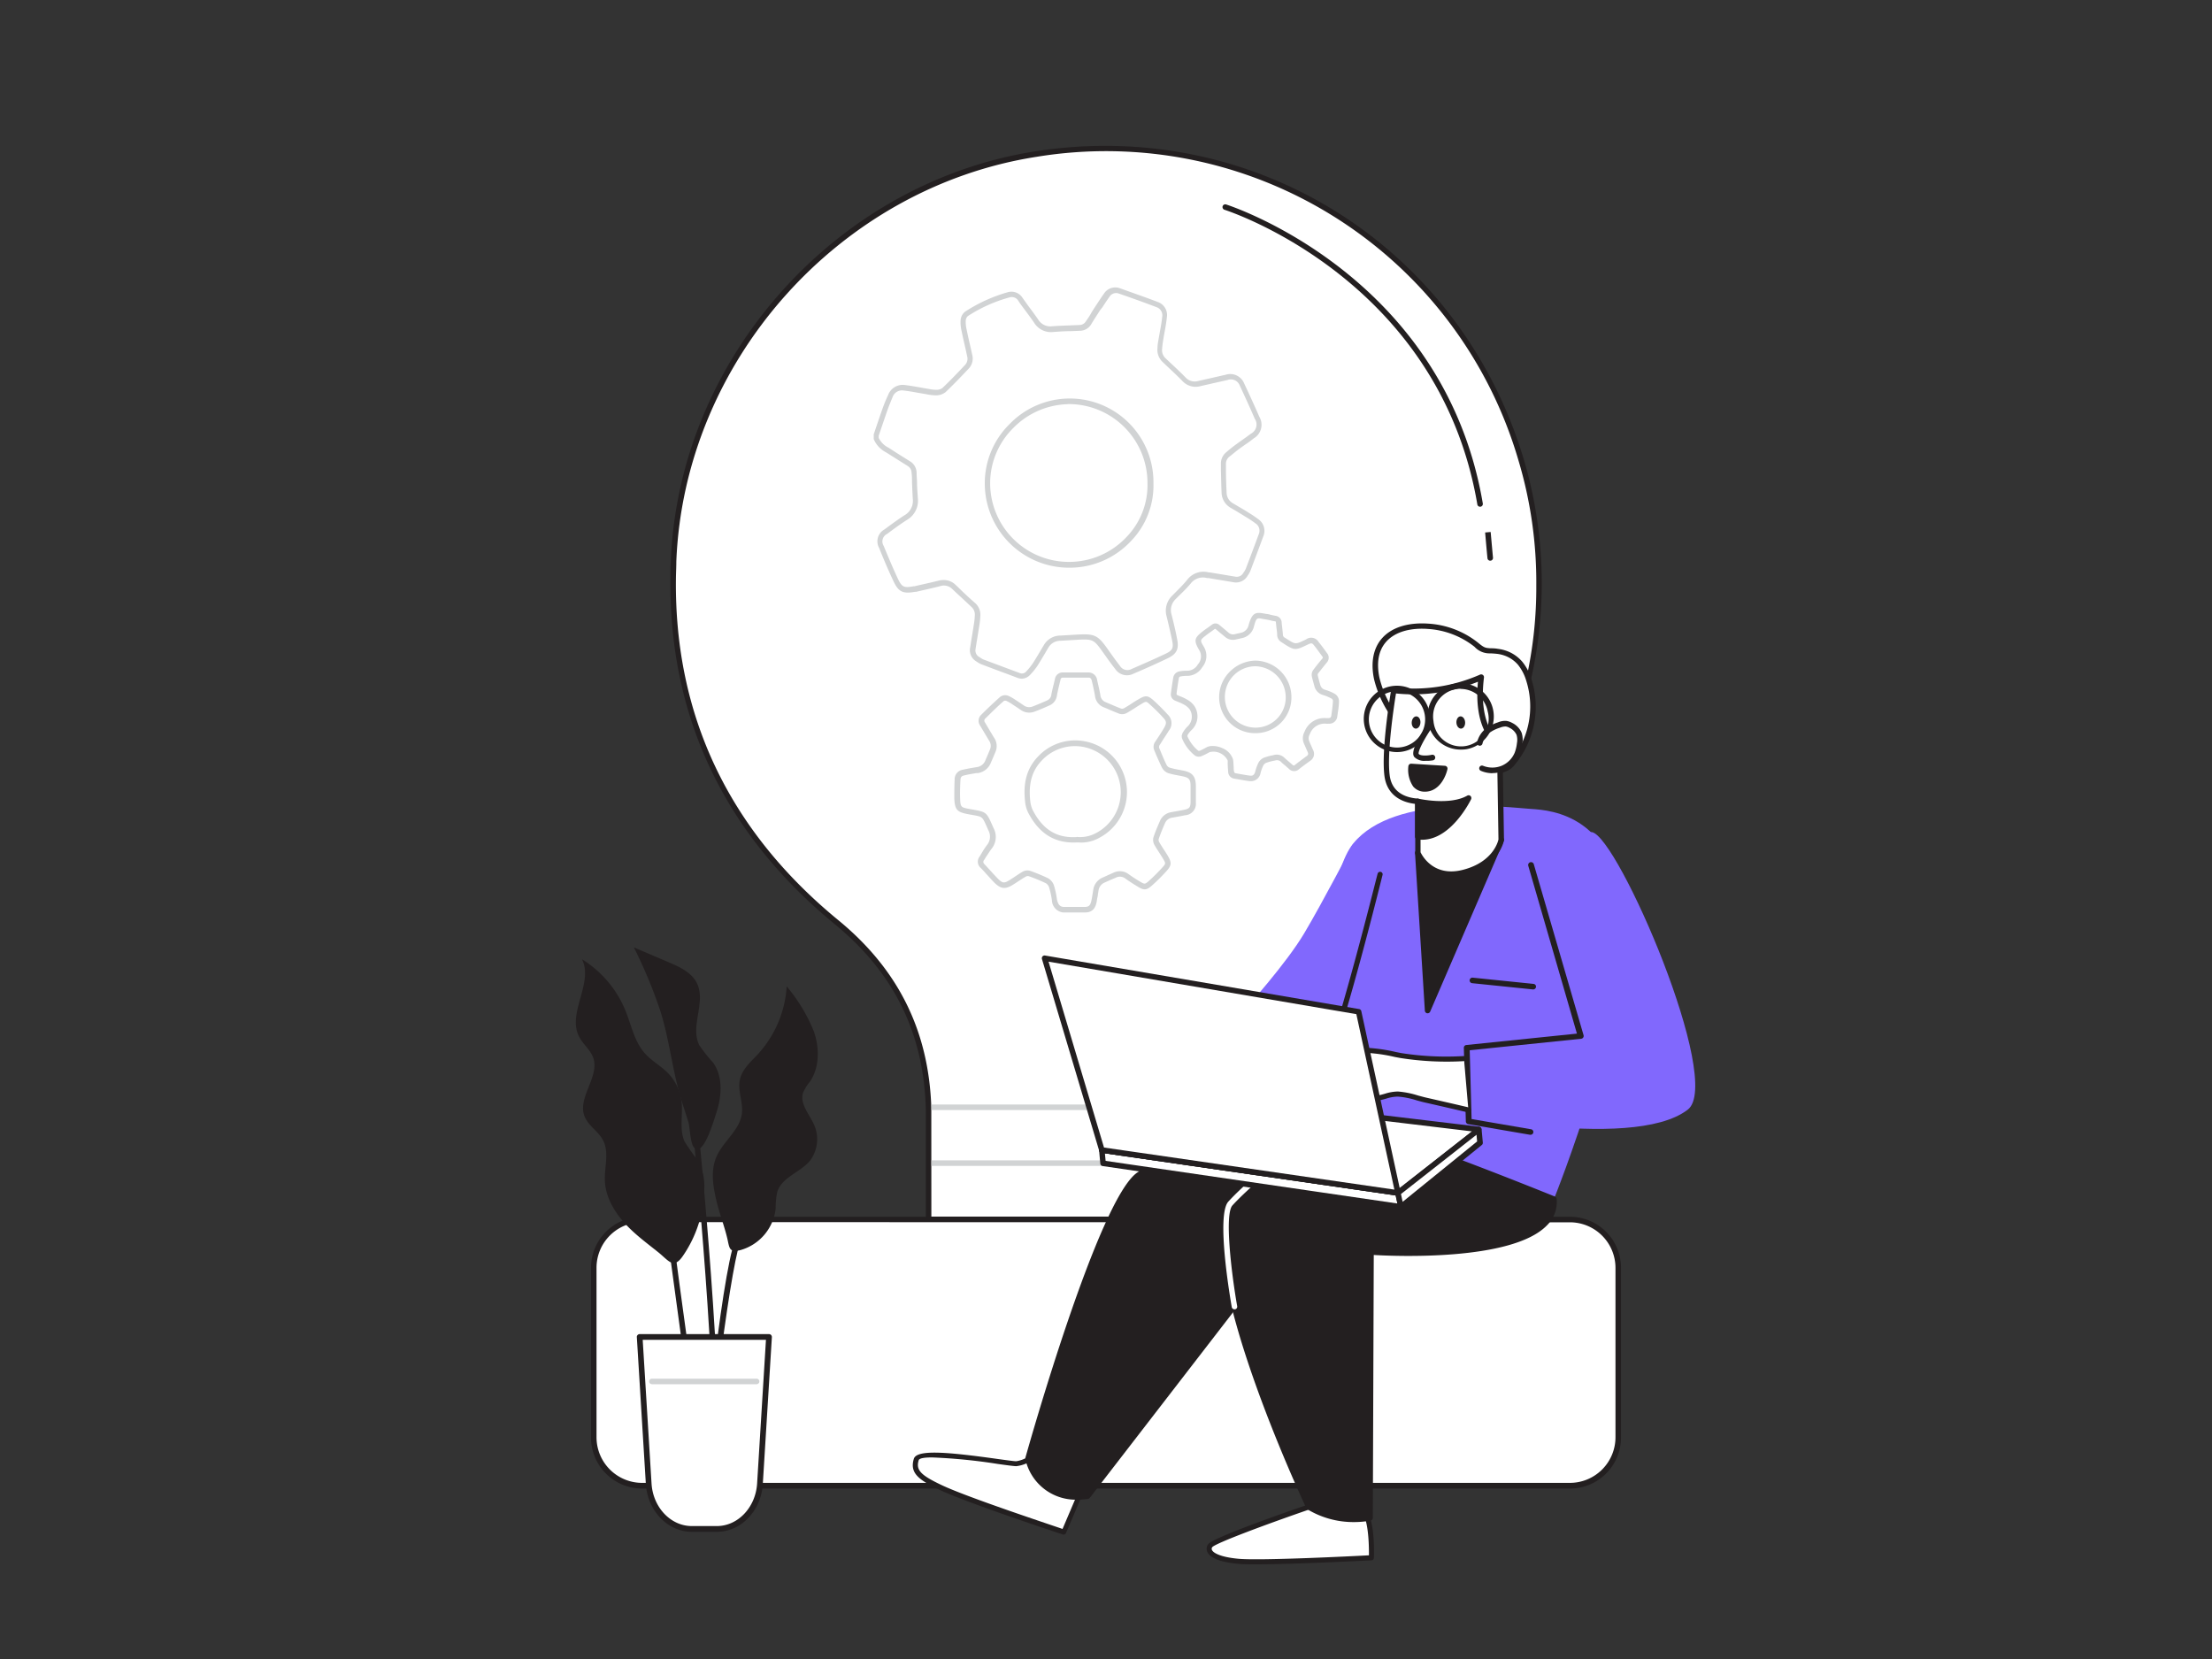 <svg xmlns="http://www.w3.org/2000/svg" viewBox="0 0 400 300"><rect x="0" y="0" width="400" height="300" fill="#333333" stroke="none"/><g id="_71_innovation" data-name="#71_innovation"><path d="M275.05,83.15a78.32,78.32,0,0,0-87.71-55.27c-36.06,5.62-64.15,37.21-65.56,73.69,0,1-.06,2-.07,3-.32,25.39,9.83,46.05,29.55,62.23,10.82,8.87,16.29,20.08,16.64,33.93h0v19.83h64.16V200.19h0c.55-14.29,6.83-25.47,18.11-34.64a78.29,78.29,0,0,0,24.88-82.4Z" fill="#fff"/><path d="M232.58,221H167.42l0-20.31c-.34-13.79-5.73-24.76-16.46-33.56-20-16.45-30-37.51-29.73-62.62,0-1,0-2,.07-3,1.42-36.64,29.78-68.52,66-74.16C226.92,21.21,264,44.6,275.53,83a78.8,78.8,0,0,1-25,82.93c-11.46,9.31-17.32,20.43-17.92,34V221Zm-64.16-1h63.16l0-19.86c.54-14,6.53-25.44,18.3-35a76,76,0,0,0,27.93-59.26,76.74,76.74,0,0,0-3.22-22.61,77.68,77.68,0,0,0-87.16-54.91c-35.73,5.57-63.73,37-65.13,73.21,0,1-.06,2-.07,3-.31,24.79,9.57,45.59,29.37,61.83,10.84,8.9,16.34,20,16.81,33.82h0l0,.5Z" fill="#231f20"/><rect x="168.44" y="209.83" width="63.11" height="1" fill="#d1d3d4"/><rect x="168.44" y="199.73" width="63.11" height="1" fill="#d1d3d4"/><path d="M158.44,78.7c.53-1.56,1.05-3.12,1.6-4.67.29-.81.61-1.6.94-2.39a2.28,2.28,0,0,1,2.47-1.52c1.26.14,2.51.41,3.77.61a11,11,0,0,0,2,.26,2.22,2.22,0,0,0,1.4-.45c1.45-1.38,2.84-2.82,4.2-4.27a2.18,2.18,0,0,0,.43-2c-.32-1.52-.69-3-1-4.57a6.11,6.11,0,0,1-.17-1.8,1.7,1.7,0,0,1,.59-1.16,28.19,28.19,0,0,1,7.55-3.44,1.89,1.89,0,0,1,2.15.78c1,1.32,2,2.61,2.9,4a3.05,3.05,0,0,0,3,1.5c1.67-.12,3.35-.15,5-.23a1.89,1.89,0,0,0,1.51-.91c.59-.88,1.16-1.79,1.74-2.67s1-1.54,1.53-2.28a1.91,1.91,0,0,1,2.3-.79c2.32.79,4.63,1.61,6.91,2.49a2,2,0,0,1,1.25,2.23c-.12,1.29-.41,2.55-.62,3.83-.09.6-.18,1.2-.23,1.81a2.46,2.46,0,0,0,.77,2.12c1.22,1.15,2.45,2.28,3.63,3.48a2.74,2.74,0,0,0,2.71.77c1.65-.36,3.29-.76,5-1.12a2.21,2.21,0,0,1,2.77,1.32q1.41,3,2.72,6a2.35,2.35,0,0,1-.85,3.3c-.85.67-1.77,1.26-2.64,1.9-.62.47-1.23,1-1.82,1.46a2.1,2.1,0,0,0-.77,1.72c0,1.73.06,3.46.14,5.19a2.72,2.72,0,0,0,1.39,2.3c.94.57,1.9,1.11,2.84,1.68a18.23,18.23,0,0,1,1.71,1.15,2,2,0,0,1,.77,2.48q-1.16,3.13-2.34,6.24a4.37,4.37,0,0,1-.51.89,1.84,1.84,0,0,1-1.94.91c-1.5-.24-3-.5-4.5-.75l-.34,0a3.24,3.24,0,0,0-3.44,1.2c-.85,1-1.81,1.91-2.72,2.86a3.25,3.25,0,0,0-.83,3.26c.37,1.45.72,2.91,1,4.38s0,2.23-1.41,2.92c-2,1-4.1,1.9-6.18,2.78a2,2,0,0,1-2.74-.72c-.8-1-1.54-2.08-2.29-3.13-1.61-2.27-2-2.47-4.8-2.33l-3.25.19a3,3,0,0,0-2.54,1.48c-.66,1.09-1.29,2.2-2,3.27a10.47,10.47,0,0,1-1.25,1.55,1.53,1.53,0,0,1-1.72.45l-6.56-2.45a4.72,4.72,0,0,1-.84-.49,1.81,1.81,0,0,1-.92-1.93c.23-1.49.49-3,.72-4.45a12.46,12.46,0,0,0,.13-1.37,2.35,2.35,0,0,0-.75-2c-1.19-1.09-2.37-2.2-3.55-3.31a2.58,2.58,0,0,0-2.58-.63c-1.46.35-2.93.67-4.39,1l-.17,0c-1.91.35-2.53.1-3.36-1.66-.92-2-1.77-4-2.58-6a2,2,0,0,1,.79-2.74c1.17-.89,2.36-1.75,3.59-2.54a3.52,3.52,0,0,0,1.75-3.46c-.1-1.55-.14-3.11-.22-4.67a2,2,0,0,0-.92-1.63c-1.29-.83-2.6-1.64-3.89-2.48a4.27,4.27,0,0,1-2.05-2.14ZM208,87.41a14.8,14.8,0,0,0-14.91-14.82,15,15,0,0,0-14.57,14.83,14.8,14.8,0,0,0,14.67,14.74C202.72,102.17,208.43,93.94,208,87.41Z" fill="#fff"/><path d="M184.79,122.73a2.12,2.12,0,0,1-.73-.13l-1.75-.66c-1.6-.59-3.21-1.19-4.81-1.8a4,4,0,0,1-.82-.45l-.12-.08a2.34,2.34,0,0,1-1.14-2.43c.11-.66.21-1.31.32-2,.14-.83.27-1.66.4-2.49a10.93,10.93,0,0,0,.13-1.31,1.86,1.86,0,0,0-.58-1.61c-1.05-1-2.07-1.92-3.1-2.89l-.46-.43A2.11,2.11,0,0,0,170,106c-1,.25-2,.48-3,.71l-1.35.31-.19,0c-2.19.4-3,0-3.9-1.94-.8-1.7-1.6-3.54-2.59-6a2.45,2.45,0,0,1,.95-3.33c1.36-1,2.51-1.85,3.62-2.56a3,3,0,0,0,1.52-3c-.06-1-.1-2-.14-2.92,0-.59,0-1.18-.08-1.77a1.45,1.45,0,0,0-.69-1.23l-1.59-1-2.31-1.46a4.76,4.76,0,0,1-2.25-2.4.78.78,0,0,1,0-.16V78.7a.45.45,0,0,1,0-.16l.47-1.4c.37-1.09.74-2.19,1.13-3.28.3-.84.63-1.66,1-2.42a2.81,2.81,0,0,1,3-1.82c.84.1,1.69.25,2.51.39l1.28.23.51.08a6.78,6.78,0,0,0,1.43.17,1.84,1.84,0,0,0,1.07-.31c1.54-1.46,3-3,4.18-4.26a1.64,1.64,0,0,0,.3-1.54c-.14-.68-.29-1.35-.44-2-.19-.84-.39-1.69-.56-2.55a6.51,6.51,0,0,1-.17-1.95,2.15,2.15,0,0,1,.82-1.53,28.24,28.24,0,0,1,7.68-3.5,2.36,2.36,0,0,1,2.69,1l1,1.4c.63.84,1.27,1.7,1.87,2.58A2.56,2.56,0,0,0,190.24,59c1.08-.08,2.17-.12,3.26-.16l1.76-.07a1.37,1.37,0,0,0,1.12-.69c.36-.52.7-1,1-1.58.23-.36.46-.73.7-1.09l.25-.38c.42-.64.84-1.29,1.29-1.91a2.42,2.42,0,0,1,2.88-1c2.79,1,4.92,1.74,6.92,2.51A2.5,2.5,0,0,1,211,57.43c-.09.87-.24,1.74-.4,2.57-.08.43-.16.86-.22,1.29a16.11,16.11,0,0,0-.23,1.77,2,2,0,0,0,.61,1.72l.85.8c.93.87,1.89,1.76,2.79,2.69a2.24,2.24,0,0,0,2.25.63l2.43-.55c.84-.19,1.68-.39,2.52-.57A2.72,2.72,0,0,1,225,69.37c.94,2,1.86,4,2.73,6a2.84,2.84,0,0,1-1,3.89c-.5.4-1,.77-1.56,1.14-.37.26-.73.51-1.09.78-.66.48-1.24,1-1.8,1.43a1.6,1.6,0,0,0-.59,1.33l0,1.07c0,1.37.06,2.74.12,4.11A2.23,2.23,0,0,0,222.94,91l1.2.71c.55.32,1.1.64,1.65,1a19,19,0,0,1,1.74,1.17,2.55,2.55,0,0,1,.94,3.05q-1.16,3.13-2.34,6.25a4.46,4.46,0,0,1-.51.91,2.4,2.4,0,0,1-2.49,1.21l-3.24-.54-1.37-.23-.26,0a2.76,2.76,0,0,0-2.95,1c-.6.71-1.27,1.39-1.91,2-.28.27-.55.55-.83.83a2.77,2.77,0,0,0-.71,2.8c.35,1.39.72,2.89,1,4.41.37,1.78-.08,2.69-1.68,3.46-1.86.89-3.89,1.81-6.2,2.79a2.56,2.56,0,0,1-3.33-.87c-.67-.84-1.3-1.73-1.91-2.59l-.4-.56c-1.51-2.13-1.76-2.25-4.36-2.12l-1.83.11-1.42.08a2.5,2.5,0,0,0-2.15,1.24c-.22.37-.44.74-.65,1.11-.44.73-.87,1.46-1.33,2.18a11.5,11.5,0,0,1-1.31,1.62A2.13,2.13,0,0,1,184.79,122.73Zm-14.11-17.84a3,3,0,0,1,2.13.88l.46.43c1,1,2,1.92,3.09,2.87a2.83,2.83,0,0,1,.91,2.4,12.42,12.42,0,0,1-.14,1.41c-.13.84-.27,1.67-.4,2.5-.11.65-.22,1.3-.32,2a1.34,1.34,0,0,0,.7,1.44l.12.08a3.39,3.39,0,0,0,.62.36l4.81,1.8,1.75.65a1,1,0,0,0,1.19-.32,10.87,10.87,0,0,0,1.19-1.48c.45-.7.88-1.42,1.31-2.14.21-.37.44-.75.66-1.11a3.46,3.46,0,0,1,3-1.73l1.41-.08,1.84-.11c2.93-.14,3.52.14,5.23,2.54l.4.57c.6.84,1.22,1.72,1.87,2.54a1.58,1.58,0,0,0,2.15.57c2.3-1,4.32-1.89,6.17-2.77,1.19-.58,1.41-1,1.13-2.37s-.67-3-1-4.36a3.76,3.76,0,0,1,1-3.73l.84-.85c.63-.63,1.28-1.29,1.86-2a3.7,3.7,0,0,1,3.93-1.37l.17,0,1.41.23,3.23.54a1.34,1.34,0,0,0,1.44-.7,3.42,3.42,0,0,0,.46-.79q1.19-3.11,2.34-6.23a1.57,1.57,0,0,0-.61-1.92,18.46,18.46,0,0,0-1.66-1.11l-1.63-1-1.21-.71a3.24,3.24,0,0,1-1.63-2.71c-.06-1.37-.09-2.75-.12-4.13l0-1.07a2.62,2.62,0,0,1,.94-2.11c.57-.49,1.18-1,1.86-1.48.36-.27.73-.53,1.1-.79s1-.71,1.52-1.1a1.87,1.87,0,0,0,.7-2.71c-.86-2-1.78-4-2.71-6a1.72,1.72,0,0,0-2.22-1l-2.5.56-2.45.56a3.24,3.24,0,0,1-3.17-.91c-.89-.91-1.84-1.8-2.76-2.66l-.85-.81a3,3,0,0,1-.93-2.52c0-.64.14-1.27.24-1.85s.15-.87.23-1.31c.15-.81.3-1.66.38-2.48a1.55,1.55,0,0,0-.93-1.72c-2-.76-4.11-1.53-6.89-2.49a1.42,1.42,0,0,0-1.74.62c-.44.61-.85,1.24-1.26,1.87L199,56c-.24.36-.47.72-.7,1.08-.35.54-.69,1.07-1,1.6a2.39,2.39,0,0,1-1.9,1.13l-1.77.07c-1.08,0-2.15.08-3.23.16a3.57,3.57,0,0,1-3.42-1.72c-.59-.86-1.23-1.71-1.85-2.54-.35-.47-.7-.93-1-1.41a1.38,1.38,0,0,0-1.62-.58A26.72,26.72,0,0,0,175,57.17a1.21,1.21,0,0,0-.36.78,5.68,5.68,0,0,0,.16,1.65c.17.85.36,1.69.55,2.53q.24,1,.45,2a2.62,2.62,0,0,1-.55,2.44C174,67.9,172.55,69.42,171,70.9a2.74,2.74,0,0,1-1.74.59,8.75,8.75,0,0,1-1.63-.18l-.49-.09-1.3-.22c-.8-.15-1.63-.29-2.44-.38a1.8,1.8,0,0,0-2,1.21c-.31.74-.64,1.55-.93,2.36-.38,1.09-.75,2.18-1.12,3.27l-.45,1.33v.4a3.88,3.88,0,0,0,1.8,1.78c.78.51,1.54,1,2.31,1.48l1.6,1a2.44,2.44,0,0,1,1.14,2c0,.59.06,1.18.08,1.77,0,1,.09,1.93.15,2.9a4,4,0,0,1-2,3.91c-1.08.7-2.21,1.5-3.56,2.52a1.5,1.5,0,0,0-.63,2.15c1,2.42,1.78,4.25,2.57,5.94.72,1.52,1.09,1.7,2.82,1.38l.15,0,1.35-.31c1-.22,2-.45,3-.7A3.67,3.67,0,0,1,170.68,104.89Zm22.57-2.23h0a15.25,15.25,0,0,1-15.17-15.24,15,15,0,0,1,4.5-10.75,15.13,15.13,0,0,1,26,10.72,14.46,14.46,0,0,1-4.1,10.49A15.19,15.19,0,0,1,193.25,102.66Zm-.19-29.57a14.32,14.32,0,0,0-9.8,4.28,14.07,14.07,0,0,0-4.21,10,14.24,14.24,0,0,0,14.17,14.24h0a14.23,14.23,0,0,0,10.46-4.47,13.48,13.48,0,0,0,3.82-9.75v0a14.26,14.26,0,0,0-14.41-14.32Z" fill="#d1d3d4"/><path d="M192.25,164.52c-1-.13-1.4-.82-1.54-1.76a15.6,15.6,0,0,0-.53-2.44,1.8,1.8,0,0,0-.81-1,30.75,30.75,0,0,0-3.2-1.32,1.22,1.22,0,0,0-.91.12c-.77.44-1.51,1-2.26,1.43-1.24.79-1.79.77-2.82-.25-.87-.85-1.64-1.8-2.47-2.69a1,1,0,0,1-.11-1.35c.42-.68.81-1.38,1.29-2a2.9,2.9,0,0,0,.34-3.23c-1.35-3-.91-2.61-4-3.19-1.83-.35-2.07-.53-2.15-2.38,0-1.11,0-2.24.06-3.36a1.24,1.24,0,0,1,1.1-1.33c.82-.19,1.64-.33,2.47-.47a2.41,2.41,0,0,0,1.94-1.5c.28-.66.57-1.32.84-2a2.19,2.19,0,0,0-.2-2.07c-.55-.88-1.07-1.79-1.61-2.69a1,1,0,0,1,.15-1.35c1.11-1.09,2.23-2.18,3.4-3.21a1.07,1.07,0,0,1,.93-.08,10.58,10.58,0,0,1,1.52.89c.42.27.82.56,1.23.83a2.13,2.13,0,0,0,2,.22c.93-.34,1.83-.74,2.73-1.14a1.8,1.8,0,0,0,1-1.42c.18-1,.43-1.92.65-2.89a.88.88,0,0,1,.9-.73c1.53,0,3.07,0,4.61,0a1.08,1.08,0,0,1,1.13,1c.2.89.42,1.78.57,2.68a2,2,0,0,0,1.31,1.71c.93.37,1.84.81,2.78,1.15a1.22,1.22,0,0,0,.9-.09c.91-.52,1.77-1.12,2.67-1.65,1.07-.63,1.24-.64,2.16.2a31.72,31.72,0,0,1,2.46,2.46,1.64,1.64,0,0,1,.17,2.33c-.52.86-1.08,1.7-1.63,2.55a1.1,1.1,0,0,0-.11,1.13c.44,1,.84,2.08,1.34,3.08a1.58,1.58,0,0,0,.89.69,24.21,24.21,0,0,0,2.39.52c1.44.28,1.89.77,1.93,2.23,0,1,0,2.05,0,3.08s-.41,1.55-1.53,1.79c-.77.16-1.53.29-2.3.43a2.15,2.15,0,0,0-1.74,1.31c-.41,1-.82,1.93-1.15,2.91a1.3,1.3,0,0,0,.13,1c.48.86,1.07,1.66,1.57,2.51.6,1,.59,1.28-.21,2.17a34.68,34.68,0,0,1-2.5,2.5c-.86.76-1.1.76-2.08.18-.74-.43-1.46-.9-2.15-1.39a2.1,2.1,0,0,0-2.25-.24l-2,.91a2.27,2.27,0,0,0-1.34,1.8c-.09.48-.16,1-.25,1.46-.19,1.05-.37,2.11-1.81,2.07Zm2.41-12.68a6.69,6.69,0,0,0,3.85-.8A8.82,8.82,0,1,0,188,137.13c-2.12,2.22-2.56,4.88-2.22,7.77a5,5,0,0,0,.47,1.75C188,150,190.48,152.06,194.66,151.84Z" fill="#fff"/><path d="M196.22,165h-4a2.29,2.29,0,0,1-2-2.18,15.19,15.19,0,0,0-.51-2.37,1.44,1.44,0,0,0-.56-.72,30.17,30.17,0,0,0-3.15-1.3.83.83,0,0,0-.49.08c-.52.29-1,.62-1.51.95l-.73.47c-1.46.93-2.26.85-3.45-.31-.53-.53-1-1.1-1.52-1.64-.31-.36-.63-.72-1-1.07a1.49,1.49,0,0,1-.17-2l.31-.5a15.22,15.22,0,0,1,1-1.55,2.4,2.4,0,0,0,.28-2.73l-.33-.75c-.76-1.7-.76-1.7-2.5-2l-.77-.14c-1.95-.37-2.46-.7-2.55-2.84,0-1.15,0-2.27.06-3.42a1.74,1.74,0,0,1,1.49-1.79c.73-.17,1.47-.3,2.2-.42l.29-.05a1.92,1.92,0,0,0,1.57-1.2l.09-.23c.26-.58.51-1.17.75-1.76a1.64,1.64,0,0,0-.17-1.61l-.92-1.54-.69-1.16a1.5,1.5,0,0,1,.23-2c1-1,2.21-2.15,3.41-3.22a1.54,1.54,0,0,1,1.47-.17,7.77,7.77,0,0,1,1.26.72l.33.21.63.42.6.41a1.68,1.68,0,0,0,1.53.18c.86-.33,1.7-.69,2.7-1.13a1.28,1.28,0,0,0,.72-1.06c.13-.69.3-1.37.46-2l.2-.86a1.39,1.39,0,0,1,1.38-1.12l3.45,0h1.17a1.58,1.58,0,0,1,1.62,1.38l.15.68c.16.67.31,1.35.43,2a1.51,1.51,0,0,0,1,1.33l1.15.49c.54.23,1.08.46,1.62.66a.72.72,0,0,0,.49-.06c.49-.28,1-.59,1.46-.9s.79-.5,1.2-.74c1.26-.75,1.67-.71,2.74.25.88.8,1.72,1.64,2.5,2.5a2.14,2.14,0,0,1,.23,2.93c-.47.77-1,1.52-1.45,2.28l-.19.28a.64.64,0,0,0-.08.66q.21.47.39.93c.3.71.6,1.44.95,2.12a1,1,0,0,0,.58.44,15.26,15.26,0,0,0,1.74.39l.61.12c1.67.33,2.28,1,2.33,2.7,0,1,0,2,0,3.12a2.06,2.06,0,0,1-1.93,2.26c-.67.14-1.35.26-2,.38l-.28.05a1.66,1.66,0,0,0-1.37,1c-.44,1-.82,1.94-1.14,2.87a.81.81,0,0,0,.09.55c.25.45.53.88.81,1.31s.52.79.76,1.2c.72,1.23.67,1.72-.27,2.76a33.68,33.68,0,0,1-2.54,2.53c-1,.9-1.48,1-2.67.24-.74-.44-1.47-.91-2.18-1.42a1.61,1.61,0,0,0-1.75-.18l-1,.42-1.07.48a1.83,1.83,0,0,0-1.06,1.43l-.12.72c0,.25-.08.5-.13.75C198.26,163.59,198,165,196.22,165Zm-3.93-1h3.85c.94,0,1.1-.43,1.32-1.65l.12-.74.12-.73a2.82,2.82,0,0,1,1.63-2.16l1.09-.49.94-.42a2.62,2.62,0,0,1,2.75.28c.68.49,1.39.95,2.11,1.37s.81.48,1.49-.12a33.72,33.72,0,0,0,2.47-2.46c.65-.72.64-.74.14-1.59-.23-.39-.48-.77-.73-1.16s-.58-.89-.84-1.36a1.83,1.83,0,0,1-.17-1.36c.33-1,.72-1.9,1.17-2.94a2.66,2.66,0,0,1,2.11-1.61l.29-.06c.66-.11,1.33-.23,2-.37.91-.19,1.11-.43,1.14-1.32,0-1,0-2.08,0-3,0-1.2-.31-1.51-1.53-1.75l-.6-.12a15.62,15.62,0,0,1-1.84-.41,2.11,2.11,0,0,1-1.19-1c-.36-.72-.67-1.46-1-2.19-.13-.3-.25-.61-.38-.91a1.61,1.61,0,0,1,.15-1.61l.19-.28c.49-.74,1-1.49,1.43-2.25s.45-1.11-.11-1.74a32.65,32.65,0,0,0-2.43-2.42c-.71-.65-.71-.65-1.56-.14-.4.23-.78.48-1.17.73s-1,.63-1.51.92a1.7,1.7,0,0,1-1.32.13c-.56-.21-1.12-.45-1.67-.68-.38-.17-.75-.33-1.13-.48a2.49,2.49,0,0,1-1.61-2.09c-.11-.66-.26-1.31-.41-2l-.16-.68c-.11-.5-.32-.62-.64-.6h-1.16l-3.44,0a.38.38,0,0,0-.42.35l-.21.86c-.16.67-.32,1.33-.44,2a2.25,2.25,0,0,1-1.3,1.79c-1,.45-1.87.82-2.76,1.15a2.64,2.64,0,0,1-2.42-.27c-.21-.13-.42-.28-.62-.42l-.61-.4-.34-.23a7.72,7.72,0,0,0-1.1-.63.63.63,0,0,0-.43,0c-1.17,1-2.3,2.14-3.36,3.18a.51.51,0,0,0-.07.73l.69,1.17c.3.51.6,1,.91,1.52A2.67,2.67,0,0,1,180,136c-.25.6-.5,1.19-.76,1.78l-.09.22a3,3,0,0,1-2.32,1.8l-.3,0c-.7.12-1.43.24-2.13.41-.54.12-.7.31-.72.86-.06,1.12-.1,2.22-.06,3.32.07,1.59.13,1.6,1.74,1.91l.75.13c2.16.39,2.31.51,3.24,2.6l.33.74a3.4,3.4,0,0,1-.39,3.74c-.35.46-.64.95-1,1.46l-.31.52a.51.51,0,0,0,0,.74c.34.35.66.72,1,1.08.48.54,1,1.09,1.48,1.59.85.84,1.13.87,2.2.19l.72-.47c.52-.34,1-.68,1.57-1a1.74,1.74,0,0,1,1.32-.15,33.07,33.07,0,0,1,3.25,1.34,2.37,2.37,0,0,1,1.07,1.31,15.68,15.68,0,0,1,.54,2.53C191.34,163.56,191.63,163.92,192.29,164Zm3-11.66-.58,0c-3.95.2-6.83-1.58-8.82-5.46a5.69,5.69,0,0,1-.52-1.92c-.4-3.48.35-6.08,2.36-8.18a9.21,9.21,0,0,1,8-2.8,9.34,9.34,0,0,1,3.12,17.49A6.77,6.77,0,0,1,195.24,152.36Zm-.58-1h0a6.06,6.06,0,0,0,3.57-.74A8.34,8.34,0,0,0,195.5,135a8.2,8.2,0,0,0-7.1,2.51c-1.79,1.86-2.45,4.2-2.09,7.37a4.94,4.94,0,0,0,.42,1.57c1.82,3.55,4.34,5.12,7.9,4.92Z" fill="#d1d3d4"/><path d="M214.19,133.1a2.69,2.69,0,0,1,.2-.51,6.16,6.16,0,0,1,.63-.8,2.91,2.91,0,0,0,.54-3.8,3.47,3.47,0,0,0-1.26-1.06,12.16,12.16,0,0,0-1.56-.7.74.74,0,0,1-.48-.82c.14-1,.27-2,.46-3a.9.9,0,0,1,.57-.52,6.07,6.07,0,0,1,1.35-.14,2.73,2.73,0,0,0,2.35-1.35,2.66,2.66,0,0,0,.23-3.23c-.87-1.49-.74-1.63.65-2.71.49-.39,1-.73,1.52-1.11a.57.57,0,0,1,.82,0c.53.46,1.08.89,1.62,1.35a1.66,1.66,0,0,0,1.49.39c.37-.07.74-.17,1.11-.25a2.29,2.29,0,0,0,1.85-1.78c.63-2.22,1-1.89,2.62-1.63.54.09,1.08.24,1.62.34a.78.78,0,0,1,.71.75c.06.72.17,1.44.22,2.16a1.07,1.07,0,0,0,.55,1c2.28,1.43,2.05,1.45,4.34.36.84-.4,1.11-.34,1.69.35s1,1.3,1.48,2a.78.78,0,0,1,0,1.08c-.54.66-1.09,1.32-1.6,2a1,1,0,0,0-.17.69c.12.61.31,1.21.48,1.82a1.68,1.68,0,0,0,1.22,1.23,8.47,8.47,0,0,1,1.67.71,1.09,1.09,0,0,1,.47.81,25.79,25.79,0,0,1-.31,2.77,1,1,0,0,1-1,.87,2.68,2.68,0,0,1-.4,0,3.35,3.35,0,0,0-3.45,2.19,1.92,1.92,0,0,0-.1,1.7l.66,1.51a1,1,0,0,1-.31,1.35c-.71.52-1.41,1.05-2.1,1.58a.78.78,0,0,1-1.12-.07c-.47-.41-1-.81-1.42-1.23a1.52,1.52,0,0,0-1.42-.43,12.36,12.36,0,0,0-1.81.48,1.61,1.61,0,0,0-.75.71,7.26,7.26,0,0,0-.54,1.5,1.26,1.26,0,0,1-1.38,1.08c-.92-.1-1.84-.3-2.75-.46a.77.77,0,0,1-.68-.79c0-.44-.06-.87-.1-1.31a4.07,4.07,0,0,0-.08-.79,3.33,3.33,0,0,0-4-1.83c-.48.24-.93.52-1.42.72a.83.83,0,0,1-.68,0,7.36,7.36,0,0,1-2.14-2.85A1.6,1.6,0,0,1,214.19,133.1Zm12.9-1a6,6,0,0,0,5.91-5.94,6.09,6.09,0,0,0-6-6.16,6.17,6.17,0,0,0-6,6.18A6,6,0,0,0,227.09,132.08Z" fill="#fff"/><path d="M226.24,141.26H226c-.66-.08-1.32-.2-2-.32l-.82-.14a1.28,1.28,0,0,1-1.09-1.25l-.06-.79L222,138a2.63,2.63,0,0,0,0-.49,2.88,2.88,0,0,0-3.26-1.5l-.49.26a9.6,9.6,0,0,1-1,.47,1.27,1.27,0,0,1-1.18-.12,7.73,7.73,0,0,1-2.28-3,1.29,1.29,0,0,1-.08-.28l0-.1a.51.51,0,0,1,0-.3l.05-.13a1.59,1.59,0,0,1,.21-.47,6.45,6.45,0,0,1,.68-.88,2.43,2.43,0,0,0,.47-3.2,3.18,3.18,0,0,0-1.07-.87,6.75,6.75,0,0,0-1-.46l-.54-.23a1.21,1.21,0,0,1-.77-1.34l.07-.56c.12-.8.23-1.63.39-2.45a1.39,1.39,0,0,1,.93-.91,6.38,6.38,0,0,1,1.47-.15,2.21,2.21,0,0,0,2-1.13,2.16,2.16,0,0,0,.2-2.69c-1-1.74-.77-2.16.78-3.37.29-.22.59-.43.89-.64l.65-.47a1.06,1.06,0,0,1,1.44.07l.89.74.72.61a1.21,1.21,0,0,0,1.07.28l.57-.13.54-.12A1.81,1.81,0,0,0,225.8,113c.63-2.23,1.26-2.33,2.76-2.06l.42.08c.32,0,.64.12,1,.2l.67.14a1.26,1.26,0,0,1,1.12,1.2c0,.3.06.6.09.89s.1.85.13,1.28a.6.6,0,0,0,.32.57l.39.24c1.56,1,1.56,1,3.24.2l.23-.11a1.56,1.56,0,0,1,2.29.48c.37.44.72.91,1.06,1.38l.43.59a1.28,1.28,0,0,1,0,1.7l-.07.09c-.52.62-1,1.25-1.52,1.9a.55.55,0,0,0-.08.29c.09.45.22.89.34,1.33l.13.46a1.2,1.2,0,0,0,.89.89,8,8,0,0,1,1.77.75,1.58,1.58,0,0,1,.72,1.26c0,.93-.17,1.83-.31,2.83a1.45,1.45,0,0,1-1.52,1.29h-.12a1.82,1.82,0,0,1-.33,0,2.84,2.84,0,0,0-3,1.91,1.4,1.4,0,0,0-.09,1.28l.18.42.48,1.09a1.49,1.49,0,0,1-.48,2c-.7.51-1.39,1-2.08,1.56a1.28,1.28,0,0,1-1.76-.08l-.58-.51c-.29-.24-.58-.48-.85-.74a1,1,0,0,0-1-.3l-.28.06a9.17,9.17,0,0,0-1.46.4,1.13,1.13,0,0,0-.49.48,6.89,6.89,0,0,0-.5,1.39A1.75,1.75,0,0,1,226.24,141.26Zm-6.88-6.36a4.1,4.1,0,0,1,1.68.39,3.31,3.31,0,0,1,1.92,2,3.47,3.47,0,0,1,.08.68l.05.74c0,.25,0,.51.06.76s.12.33.26.35l.83.15c.62.11,1.26.23,1.89.3.16,0,.63.07.85-.71a7.79,7.79,0,0,1,.57-1.6,2.06,2.06,0,0,1,1-.94,9.15,9.15,0,0,1,1.61-.44l.28-.07a2,2,0,0,1,1.86.55c.26.24.54.48.81.71l.6.52c.23.2.32.17.49,0,.69-.53,1.39-1.06,2.1-1.58.25-.18.34-.34.16-.74s-.33-.74-.48-1.1l-.19-.42a2.41,2.41,0,0,1,.11-2.12,3.84,3.84,0,0,1,3.94-2.47.43.43,0,0,0,.16,0h.19c.4,0,.51-.18.55-.44.14-1,.26-1.84.3-2.72a.59.59,0,0,0-.23-.36,7.51,7.51,0,0,0-1.57-.66,2.21,2.21,0,0,1-1.55-1.58l-.12-.45c-.13-.47-.27-.93-.36-1.41a1.5,1.5,0,0,1,.26-1.08c.49-.66,1-1.3,1.54-1.94l.08-.09a.3.3,0,0,0,0-.46l-.44-.6c-.33-.45-.66-.9-1-1.33s-.46-.52-1.09-.22l-.23.11c-2.07,1-2.27,1-4.21-.25l-.38-.25a1.56,1.56,0,0,1-.79-1.35c0-.41-.07-.81-.12-1.22s-.07-.62-.1-.92,0-.26-.31-.31-.47-.09-.7-.15-.6-.13-.9-.18l-.45-.08c-1.12-.21-1.17-.22-1.61,1.34a2.79,2.79,0,0,1-2.23,2.14l-.51.12-.6.13a2.14,2.14,0,0,1-1.91-.5l-.72-.59-.91-.76c-.06-.06-.1-.07-.1-.08s0,0-.09,0l-.67.49c-.29.2-.57.4-.84.61-1.2.93-1.2.93-.53,2.07a3.18,3.18,0,0,1-.24,3.76,3.21,3.21,0,0,1-2.76,1.57,5.73,5.73,0,0,0-1.24.12.58.58,0,0,0-.21.17c-.14.75-.26,1.57-.37,2.36l-.07.56c0,.11,0,.2.19.29l.5.21a7.42,7.42,0,0,1,1.11.52,3.87,3.87,0,0,1,1.44,1.25,3.4,3.4,0,0,1-.61,4.39,4.89,4.89,0,0,0-.58.73,1.38,1.38,0,0,0-.09.23v0s0,.06,0,.08a6.83,6.83,0,0,0,2,2.65l.18,0c.3-.12.58-.27.87-.42l.52-.28A2.44,2.44,0,0,1,219.36,134.9Zm7.75-2.32h0a6.5,6.5,0,0,1-4.72-11.12,6.72,6.72,0,0,1,4.6-2,6.61,6.61,0,0,1,6.54,6.66A6.46,6.46,0,0,1,227.11,132.58Zm0-1h0a5.45,5.45,0,0,0,5.39-5.45,5.62,5.62,0,0,0-5.55-5.65h0a5.55,5.55,0,1,0,.19,11.1Z" fill="#d1d3d4"/><rect x="107.37" y="220.53" width="185.27" height="48.16" rx="8.75" fill="#fff"/><path d="M283.89,269.18H116.11a9.24,9.24,0,0,1-9.24-9.24V229.27a9.24,9.24,0,0,1,9.24-9.24H283.89a9.24,9.24,0,0,1,9.24,9.24v30.67A9.24,9.24,0,0,1,283.89,269.18ZM116.11,221a8.25,8.25,0,0,0-8.24,8.24v30.67a8.25,8.25,0,0,0,8.24,8.24H283.89a8.25,8.25,0,0,0,8.24-8.24V229.27a8.25,8.25,0,0,0-8.24-8.24Z" fill="#231f20"/><path d="M127.35,215.22a9.87,9.87,0,0,0-1.14-5.36,39.42,39.42,0,0,1-2.4-3.4c-1-2.17-.31-4.74-.55-7.13a8.92,8.92,0,0,0-2.5-5.31c-1.25-1.27-2.86-2.13-4.06-3.45-2-2.16-2.52-5.2-3.63-7.9a19.71,19.71,0,0,0-7.83-9.21c2.14,4.29-2.73,9.75-.52,14,.7,1.36,2,2.34,2.54,3.77,1.24,3.46-2.88,7.2-1.56,10.62.66,1.72,2.49,2.71,3.34,4.33,1.15,2.19.25,4.84.34,7.31.13,3.41,2.21,6.46,4.67,8.82,1.53,1.47,3.24,2.74,4.9,4.07,2,1.58,2.82,3.25,4.56.7A21.9,21.9,0,0,0,127.35,215.22Z" fill="#231f20"/><path d="M129.56,217.17c-.63-2.64-1.09-5.5,0-8,1.22-2.81,4.25-4.8,4.6-7.85.24-2-.78-4-.38-6s2-3.31,3.34-4.76a20,20,0,0,0,5.14-12.19,30.23,30.23,0,0,1,4.9,8.11c1.05,3,1.07,6.52-.71,9.14a7.91,7.91,0,0,0-1.24,2c-.6,1.94,1.06,3.76,1.92,5.6a6.44,6.44,0,0,1-.61,6.61c-1.74,2.17-5.1,3-5.95,5.66a13.09,13.09,0,0,0-.3,3,8.81,8.81,0,0,1-6.35,7.56c-2.06.5-2-.32-2.39-2.05C131,221.74,130.12,219.49,129.56,217.17Z" fill="#231f20"/><path d="M123,198.2c-1.46-5.06-2-10.35-3.59-15.39a86,86,0,0,0-4.79-11.49L120.9,174c2,.85,4.19,1.85,5.14,3.82,1.66,3.43-1.31,7.82.43,11.21a28.38,28.38,0,0,0,2.48,3.13c1.85,2.59,1.57,6.17.55,9.19-.43,1.29-2.34,8-4,6.15-.68-.75-.74-3.53-1-4.55C124,201.33,123.46,199.78,123,198.2Z" fill="#231f20"/><path d="M126.48,265.49c-1.25-8.28-5.18-37.46-5.22-37.75l1-.14c0,.3,4,29.47,5.21,37.74Z" fill="#231f20"/><path d="M127.87,273.32h-1c.07-9.83,4.16-47.38,6.52-49.95l.74.67C132.56,225.74,128,259.85,127.87,273.32Z" fill="#231f20"/><path d="M130,271.44l-1-.05c.93-21.19-3.56-65.71-3.61-66.15l1-.11C126.43,205.58,130.94,250.17,130,271.44Z" fill="#231f20"/><path d="M115.67,241.77h23.39l-1.64,26.56c-.28,4.6-3.69,8.16-7.79,8.16H125.1c-4.1,0-7.51-3.56-7.79-8.16Z" fill="#fff"/><path d="M129.63,277H125.1c-4.36,0-8-3.8-8.31-8.64l-1.63-26.57a.49.49,0,0,1,.14-.38.51.51,0,0,1,.37-.16h23.39a.55.55,0,0,1,.38.16.57.57,0,0,1,.14.38l-1.64,26.57C137.64,273.21,134,277,129.63,277Zm-13.41-34.72,1.6,26c.27,4.31,3.47,7.68,7.28,7.68h4.53c3.81,0,7-3.37,7.28-7.68l1.6-26Z" fill="#231f20"/><path d="M136.82,250.31H117.88a.51.51,0,0,1-.5-.5.5.5,0,0,1,.5-.5h18.94a.5.5,0,0,1,.5.5A.51.51,0,0,1,136.82,250.31Z" fill="#d1d3d4"/><path d="M187.1,263.05a5.94,5.94,0,0,1-3.33,1.63c-1.48,0-17.42-2.94-18.08-.76s.64,3.28,4.46,5.07c5.1,2.41,22.25,8.06,22.25,8.06l3.75-8.82Z" fill="#fff"/><path d="M192.4,277.5a.39.39,0,0,1-.15,0c-.7-.23-17.23-5.68-22.3-8.07-3.88-1.83-5.47-3.08-4.7-5.63.52-1.69,5.78-1.29,15.31.05,1.54.21,2.85.39,3.19.39a5.49,5.49,0,0,0,3-1.47.46.46,0,0,1,.57-.09l9,5.17a.47.47,0,0,1,.19.58l-3.75,8.81A.46.46,0,0,1,192.4,277.5Zm-23.86-13.95c-1.51,0-2.31.17-2.41.5-.54,1.77.33,2.7,4.21,4.53,4.59,2.17,19.2,7,21.8,7.9l3.43-8.05-8.4-4.81a6.18,6.18,0,0,1-3.39,1.51c-.38,0-1.41-.13-3.34-.4A101,101,0,0,0,168.54,263.55Z" fill="#231f20"/><path d="M236.68,272.51s-17.1,5.87-17.83,7,.57,2.43,5.11,2.83,24-.65,24-.65.24-5.27-1-7.95S236.68,272.51,236.68,272.51Z" fill="#fff"/><path d="M227.22,282.88c-1.4,0-2.54,0-3.3-.09-3.12-.28-5-1-5.57-2.09a1.41,1.41,0,0,1,.12-1.45c.75-1.16,14-5.78,18.06-7.17l.07,0c1-.16,9.51-1.44,10.84,1.48,1.25,2.75,1,7.94,1,8.16a.45.45,0,0,1-.43.44C247.36,282.18,234.2,282.88,227.22,282.88Zm9.57-9.93c-8,2.76-16.92,6.09-17.57,6.82a.48.48,0,0,0-.05.53c.28.58,1.7,1.3,4.83,1.58,4.1.36,20.69-.48,23.55-.63,0-1.28,0-5.21-.94-7.33C245.83,272.2,240.19,272.42,236.79,273Z" fill="#231f20"/><path d="M281,216.83S295,182,293.49,164.77s-12.73-18.25-16.63-18.49-24.6-3-32.15,6.25-5.6,53.82-5.6,53.82Z" fill="#8168fd"/><polygon points="256.38 154.22 258.16 182.73 271.47 151.87 256.38 154.22" fill="#231f20"/><path d="M258.16,183.23h-.08a.51.51,0,0,1-.42-.47l-1.78-28.51a.49.49,0,0,1,.42-.53l15.09-2.35a.51.51,0,0,1,.54.7l-13.31,30.86A.49.49,0,0,1,258.16,183.23Zm-1.26-28.59,1.63,26,12.12-28.12Z" fill="#231f20"/><path d="M238.25,197.52A120.57,120.57,0,0,0,206,212.44c-7,4.75-20.05,51.32-20.05,51.32s1.46,8.06,10.78,6.8L237.4,217.8S246.14,197.32,238.25,197.52Z" fill="#231f20"/><path d="M194.78,271.19a9.31,9.31,0,0,1-9.36-7.35.55.55,0,0,1,0-.22c.53-1.91,13.18-46.8,20.25-51.6,15.14-10.27,32.27-14.93,32.44-15a1,1,0,0,1,.25,0,3.18,3.18,0,0,1,2.81,1.4c3.06,4.5-3.06,19-3.32,19.58a.6.6,0,0,1-.06.11l-40.72,52.75a.49.49,0,0,1-.33.19A13.72,13.72,0,0,1,194.78,271.19Zm-8.36-7.42c.22,1,1.93,7.3,10,6.32L237,217.55c1.73-4.09,5.66-15.22,3.39-18.57a2.32,2.32,0,0,0-2-1c-1.1.31-17.52,4.95-32.08,14.83C199.64,217.33,187.16,261.18,186.42,263.77Z" fill="#231f20"/><path d="M281,216.83s-32.29-13.14-40.58-14.36c0,0-11.84,4.42-17.93,15.62s14.19,54.42,14.19,54.42a16,16,0,0,0,11.07,1.95l.17-48.07S282,228.76,281,216.83Z" fill="#231f20"/><path d="M244.8,275.24a16.09,16.09,0,0,1-8.4-2.32.49.49,0,0,1-.18-.2c-.83-1.77-20.31-43.57-14.17-54.87s18.08-15.8,18.2-15.85a.42.42,0,0,1,.25,0c8.24,1.21,39.37,13.85,40.69,14.38a.54.54,0,0,1,.31.43,5.93,5.93,0,0,1-1.82,4.83c-6.36,6.44-27.52,5.52-31.26,5.3l-.17,47.54a.5.5,0,0,1-.4.49A16.6,16.6,0,0,1,244.8,275.24Zm-7.73-3.08A15.68,15.68,0,0,0,247.25,274l.17-47.66a.5.5,0,0,1,.16-.36.53.53,0,0,1,.38-.13c.24,0,24.49,1.62,31-5a4.94,4.94,0,0,0,1.55-3.75c-3.24-1.31-32.14-12.94-40-14.18-1.24.49-11.94,5-17.55,15.34C217.2,228.88,235.84,269.51,237.07,272.16Z" fill="#231f20"/><path d="M223.23,236.76a.49.49,0,0,1-.49-.41c-.3-1.69-2.84-16.61-.62-19.06,4.77-5.25,16.5-13.93,16.61-14a.51.51,0,0,1,.7.11.49.49,0,0,1-.1.69c-.12.09-11.77,8.72-16.47,13.89-1.43,1.57-.23,12,.86,18.21a.49.49,0,0,1-.4.58Z" fill="#fff"/><path d="M244.71,152.53s-5.59,10.74-8.88,16.26-10.45,13.44-10.45,13.44-25.32,9-25.49,9.49,2.4,9,2.4,9,26.59-1.91,31-4,13.32-12.3,13.32-12.3Z" fill="#8168fd"/><path d="M272.39,118.14a6.2,6.2,0,0,0-1.58-.39c-2.14-.25-2.18.21-3.84-1.18a15.63,15.63,0,0,0-8.77-3.34c-6.16-.41-10.65,2.68-9.24,9.44a19.79,19.79,0,0,0,3.6,7.37c3.48,4.82,8.4,9.19,14.33,9.64,1.76.13,5.07,0,6.34-1.44A16,16,0,0,0,276.49,123a9.06,9.06,0,0,0-1.6-3.08A6.28,6.28,0,0,0,272.39,118.14Z" fill="#fff"/><path d="M267.94,140.22c-.55,0-.95,0-1.09,0-6.63-.5-11.65-5.63-14.69-9.85a19.75,19.75,0,0,1-3.69-7.56c-.63-3-.14-5.56,1.4-7.34,1.73-2,4.7-2.94,8.36-2.7a16,16,0,0,1,9.06,3.46c1.1.92,1.32.93,2.23,1,.35,0,.78,0,1.35.1a7.17,7.17,0,0,1,1.7.42,6.77,6.77,0,0,1,2.7,1.9,9.29,9.29,0,0,1,1.69,3.25,16.4,16.4,0,0,1-3.36,15.76C272.32,140,269.52,140.22,267.94,140.22Zm-10.8-26.53c-2.87,0-5.15.84-6.51,2.4s-1.75,3.78-1.18,6.48a18.75,18.75,0,0,0,3.52,7.17c2.92,4,7.71,9,14,9.44,2.16.17,4.93-.16,5.93-1.27A15.41,15.41,0,0,0,276,123.12a8.44,8.44,0,0,0-1.5-2.91,5.74,5.74,0,0,0-2.3-1.61h0a6.12,6.12,0,0,0-1.46-.36c-.54-.06-.94-.08-1.27-.09a3.66,3.66,0,0,1-2.83-1.19,15.1,15.1,0,0,0-8.49-3.23C257.81,113.7,257.47,113.69,257.14,113.69Z" fill="#231f20"/><path d="M256.38,144.92v9.3a6.81,6.81,0,0,0,8.26,3.57c6.08-1.55,6.83-5.92,6.83-5.92l-.28-17.21s-4.55-2.36-3.34-12.2A30.17,30.17,0,0,1,252,124.85s-1.87,10.76-1.21,15.5S256.29,144.85,256.38,144.92Z" fill="#fff"/><path d="M262.45,158.58a7.32,7.32,0,0,1-6.53-4.17.43.43,0,0,1,0-.19v-8.85c-3.2-.38-5.17-2.13-5.56-5-.65-4.76,1.14-15.21,1.21-15.65a.5.5,0,0,1,.55-.41A29.9,29.9,0,0,0,267.62,122a.51.51,0,0,1,.73.51c-1.15,9.31,3,11.67,3.07,11.69a.52.52,0,0,1,.27.44l.28,17.21c0,.28-.88,4.8-7.21,6.41A9.09,9.09,0,0,1,262.45,158.58Zm-5.57-4.47c.31.66,2.41,4.52,7.63,3.19,5.71-1.45,6.46-5.47,6.46-5.52l-.27-16.84c-1-.67-4.2-3.54-3.44-11.66a31.12,31.12,0,0,1-14.82,2.12c-.34,2.1-1.69,10.82-1.13,14.88.34,2.44,2.05,3.86,4.94,4.12a.74.74,0,0,1,.44.13.49.49,0,0,1,.19.39Z" fill="#231f20"/><path d="M267.61,134.4a4.06,4.06,0,0,1,1.33-2.15,7.25,7.25,0,0,1,2.12-1.1,3.06,3.06,0,0,1,1.29-.25,2.45,2.45,0,0,1,.87.31,3.12,3.12,0,0,1,1.49,1.53,3.65,3.65,0,0,1,.1,1.74,7.43,7.43,0,0,1-.45,1.86,4.82,4.82,0,0,1-6.37,2.59" fill="#fff"/><path d="M269.9,139.82a5.31,5.31,0,0,1-2.11-.43.49.49,0,0,1-.26-.65.5.5,0,0,1,.66-.26,4.49,4.49,0,0,0,3.34,0,4.42,4.42,0,0,0,2.37-2.36,6.88,6.88,0,0,0,.41-1.73,3.18,3.18,0,0,0-.07-1.51,2.65,2.65,0,0,0-1.26-1.26,1.88,1.88,0,0,0-.69-.25,2.64,2.64,0,0,0-1.05.22,6.43,6.43,0,0,0-2,1,3.45,3.45,0,0,0-1.16,1.87.5.5,0,0,1-.6.38.51.51,0,0,1-.38-.6,4.5,4.5,0,0,1,1.5-2.42,7.41,7.41,0,0,1,2.27-1.19,3.33,3.33,0,0,1,1.51-.27,2.93,2.93,0,0,1,1.06.36,3.53,3.53,0,0,1,1.72,1.79,4.08,4.08,0,0,1,.12,2,7.44,7.44,0,0,1-.48,2,5.3,5.3,0,0,1-4.92,3.29Z" fill="#231f20"/><path d="M258.75,131s-3.3,4.7-2.57,5.55,2.88.34,2.88.34" fill="#fff"/><path d="M257.77,137.58a2.56,2.56,0,0,1-2-.67c-.83-.94.92-3.87,2.53-6.16a.52.52,0,0,1,.7-.12.5.5,0,0,1,.12.7c-1.53,2.17-2.73,4.49-2.58,5,.39.43,1.77.3,2.37.16a.5.5,0,0,1,.23,1A6.73,6.73,0,0,1,257.77,137.58Z" fill="#231f20"/><ellipse cx="264.15" cy="130.66" rx="0.79" ry="1.11" transform="translate(-7.54 16.5) rotate(-3.53)" fill="#231f20"/><ellipse cx="256.08" cy="130.66" rx="1.11" ry="0.79" transform="translate(107.78 376.94) rotate(-85.98)" fill="#231f20"/><path d="M261.22,139l-6.08-.38s-.48,4,2.43,4.06S261.22,139,261.22,139Z" fill="#231f20"/><path d="M257.67,143.16h-.12a2.7,2.7,0,0,1-2-.93,5.42,5.42,0,0,1-.87-3.69.51.51,0,0,1,.53-.44l6.08.38a.52.52,0,0,1,.36.19.53.53,0,0,1,.1.4C261.43,140.5,260.23,143.16,257.67,143.16Zm-2.06-4a3.87,3.87,0,0,0,.66,2.45,1.69,1.69,0,0,0,1.32.58c1.83,0,2.68-1.77,3-2.72Z" fill="#231f20"/><path d="M252.65,136a6,6,0,1,1,1-.09A6,6,0,0,1,252.65,136Zm0-11a5.1,5.1,0,0,0-.87.07,5.09,5.09,0,1,0,.87-.07Z" fill="#231f20"/><path d="M264.13,135.55a6,6,0,1,1,5.91-7h0a6,6,0,0,1-4.86,6.93A6.2,6.2,0,0,1,264.13,135.55Zm0-11a5,5,0,0,0-4.91,5.84,5,5,0,1,0,9.81-1.72h0A5,5,0,0,0,264.15,124.58Z" fill="#231f20"/><path d="M256.38,144.92s5.78,1.34,9.19-.61c0,0-3.77,7.79-9.19,7Z" fill="#231f20"/><path d="M257.18,151.85a6.62,6.62,0,0,1-.88-.06.51.51,0,0,1-.42-.5v-6.37a.5.5,0,0,1,.61-.49c.05,0,5.63,1.27,8.83-.55a.5.5,0,0,1,.59.06.52.52,0,0,1,.11.59C265.87,144.84,262.41,151.85,257.18,151.85Zm-.3-1c3.49.2,6.27-3.47,7.52-5.49a16.92,16.92,0,0,1-7.52.18Z" fill="#231f20"/><path d="M287.88,150.48c4.73.84,23.88,45.12,17.32,50.18-10.23,7.89-45.84-.09-45.84-.09l2.91-13.73s22.89.63,23.22-4.07S272.17,156.31,274,153.06,287.88,150.48,287.88,150.48Z" fill="#8168fd"/><path d="M276.69,205.19h-.09l-11.12-1.91a.52.52,0,0,1-.41-.48l-.36-13.32a.5.5,0,0,1,.45-.51l20-2.06-8.8-30.35a.5.5,0,0,1,1-.28l9,30.92a.48.48,0,0,1-.07.42.51.51,0,0,1-.36.22l-20.16,2.08.34,12.44,10.71,1.84a.5.5,0,0,1-.08,1Z" fill="#231f20"/><path d="M264.73,191.44a52.26,52.26,0,0,1-11.39-.56,35.05,35.05,0,0,0-8.51-1,32.11,32.11,0,0,0-11,2.5.81.81,0,0,0-.37.25c-.34.47.46.93,1,.94A15,15,0,0,0,239,193a42.75,42.75,0,0,0-10.12,5.38c-.36.25-.75.66-.58,1.06s.9.33,1.37.11l8.19-3.74a20.52,20.52,0,0,0-5.82,3.53c-.24.22-.51.51-.44.83.12.55.94.44,1.44.19a48.26,48.26,0,0,0,7.11-4.34l-5.06,3.87c-.06.41.38.76.79.78a2.29,2.29,0,0,0,1.17-.41L242.7,197l-3.52,2.47c-.55.38-1.18,1-.91,1.62s1.4.51,2.13.18a42.6,42.6,0,0,1,9-2.78,14.14,14.14,0,0,1,3.35-.68,28.59,28.59,0,0,1,5.14,1.12c2.55.57,5.09,1.16,7.64,1.75" fill="#fff"/><path d="M239.15,202.08a1.57,1.57,0,0,1-.61-.11,1.22,1.22,0,0,1-.69-.65,1.28,1.28,0,0,1,0-.94l-.54.31a2.75,2.75,0,0,1-1.41.47,1.35,1.35,0,0,1-1-.47,1,1,0,0,1-.25-.6c-.46.25-.93.49-1.39.72a2,2,0,0,1-1.59.13.88.88,0,0,1-.51-.64,1.17,1.17,0,0,1,.37-1.05l-1.66.76a2,2,0,0,1-1.43.16.91.91,0,0,1-.54-.51c-.24-.53,0-1.12.72-1.61a42.83,42.83,0,0,1,6.79-4h-.88a1.8,1.8,0,0,1-1.48-.8.83.83,0,0,1,.07-.86,1.25,1.25,0,0,1,.57-.41,32.31,32.31,0,0,1,11.12-2.54,30.11,30.11,0,0,1,7.57.79l1,.2a52.48,52.48,0,0,0,11.29.54.47.47,0,0,1,.47.44.47.47,0,0,1-.44.48,53.9,53.9,0,0,1-11.49-.57l-1-.19a29.64,29.64,0,0,0-7.35-.78,31.49,31.49,0,0,0-10.81,2.47l-.18.09a1.45,1.45,0,0,0,.68.22,14.44,14.44,0,0,0,4.34-.54.45.45,0,0,1,.28.86,42.85,42.85,0,0,0-10,5.33c-.34.25-.44.45-.42.5a1,1,0,0,0,.76-.11l6.33-2.9c.61-.32,1.24-.6,1.88-.86a.46.46,0,0,1,.36.84l-1.84.84a20.16,20.16,0,0,0-3.87,2.63c-.31.27-.3.37-.3.38a1.07,1.07,0,0,0,.8-.12,47.33,47.33,0,0,0,7-4.3.46.46,0,0,1,.55.73l-4.83,3.7a.51.51,0,0,0,.3.13,1.74,1.74,0,0,0,.92-.35l5.64-3.25a.45.45,0,0,1,.61.14.46.46,0,0,1-.12.62l-3.52,2.47c-.45.32-.88.77-.75,1.07a.33.33,0,0,0,.18.17,2.05,2.05,0,0,0,1.34-.23,43.09,43.09,0,0,1,9.14-2.81c.37-.08.72-.18,1.08-.28a8.08,8.08,0,0,1,2.38-.41,16,16,0,0,1,3.66.73c.54.14,1.06.29,1.56.4,2.55.58,5.1,1.16,7.64,1.76a.45.45,0,0,1,.34.55.46.46,0,0,1-.55.34c-2.54-.6-5.08-1.18-7.63-1.76-.52-.11-1.05-.26-1.6-.41a14.75,14.75,0,0,0-3.45-.69,7.15,7.15,0,0,0-2.1.37c-.38.11-.76.21-1.15.29a42.23,42.23,0,0,0-8.95,2.76A3.76,3.76,0,0,1,239.15,202.08Z" fill="#231f20"/><path d="M249.52,158.08s-4.19,17.1-8,29.25" fill="#fff"/><path d="M241.56,187.79l-.14,0a.46.46,0,0,1-.3-.57c3.73-12,7.92-29.06,8-29.23a.46.46,0,0,1,.55-.33.45.45,0,0,1,.34.55c-.05.17-4.24,17.25-8,29.28A.48.48,0,0,1,241.56,187.79Z" fill="#231f20"/><polygon points="199.25 207.96 199.47 210.35 253.34 218.23 252.79 215.72 199.25 207.96" fill="#fff"/><path d="M253.34,218.73h-.08l-53.87-7.87a.5.5,0,0,1-.42-.45l-.22-2.39a.48.48,0,0,1,.16-.41.45.45,0,0,1,.41-.13l53.55,7.75a.5.5,0,0,1,.41.39l.55,2.51a.53.53,0,0,1-.13.45A.5.5,0,0,1,253.34,218.73Zm-53.41-8.81,52.77,7.71-.32-1.47-52.58-7.61Z" fill="#231f20"/><path d="M199.25,208s12.26-10.51,12.67-10.42,55.51,6.7,55.51,6.7l-14.64,11.48Z" fill="#fff"/><path d="M252.79,216.22h-.07l-53.54-7.75a.49.49,0,0,1-.41-.36.51.51,0,0,1,.15-.52C211.38,196.9,211.73,197,212,197.06c.7.12,36.58,4.42,55.45,6.68a.52.52,0,0,1,.42.36.51.51,0,0,1-.18.53L253.1,216.11A.51.51,0,0,1,252.79,216.22Zm-52.38-8.6,52.24,7.57,13.52-10.6c-11-1.32-51.11-6.12-54.18-6.53C211,198.66,204.75,203.92,200.41,207.62Z" fill="#231f20"/><polygon points="253.34 218.23 267.64 206.63 267.43 204.24 252.79 215.72 253.34 218.23" fill="#fff"/><path d="M253.34,218.73a.47.47,0,0,1-.17,0,.5.5,0,0,1-.32-.37l-.55-2.51a.5.5,0,0,1,.18-.5l14.64-11.47a.49.49,0,0,1,.8.34l.22,2.39a.5.5,0,0,1-.18.44l-14.31,11.6A.51.51,0,0,1,253.34,218.73Zm0-2.81.3,1.41,13.47-10.92L267,205.2Z" fill="#231f20"/><polygon points="199.25 207.96 188.9 173.27 245.68 182.95 252.79 215.72 199.25 207.96" fill="#fff"/><path d="M252.79,216.22h-.07l-53.54-7.75a.51.51,0,0,1-.41-.36l-10.35-34.68a.52.52,0,0,1,.1-.48.5.5,0,0,1,.46-.16l56.79,9.68a.49.49,0,0,1,.4.39l7.11,32.76a.49.49,0,0,1-.12.45A.52.52,0,0,1,252.79,216.22Zm-53.15-8.71,52.51,7.61-6.88-31.73-55.66-9.49Z" fill="#231f20"/><path d="M277.21,178.92h0l-11-1.13a.5.5,0,1,1,.1-1l11,1.13a.5.5,0,0,1,.45.55A.52.52,0,0,1,277.21,178.92Z" fill="#231f20"/><path d="M267.64,91.63a.49.49,0,0,1-.49-.41c-6.94-40.83-45.35-53.17-45.73-53.29a.51.51,0,0,1-.33-.63.5.5,0,0,1,.62-.33c.4.12,39.39,12.65,46.43,54.08a.51.51,0,0,1-.41.58Z" fill="#231f20"/><path d="M269.48,101.39a.49.49,0,0,1-.5-.45c-.19-1.92-.42-4.65-.42-4.65l1-.09s.24,2.72.42,4.64a.5.5,0,0,1-.44.55Z" fill="#231f20"/></g></svg>